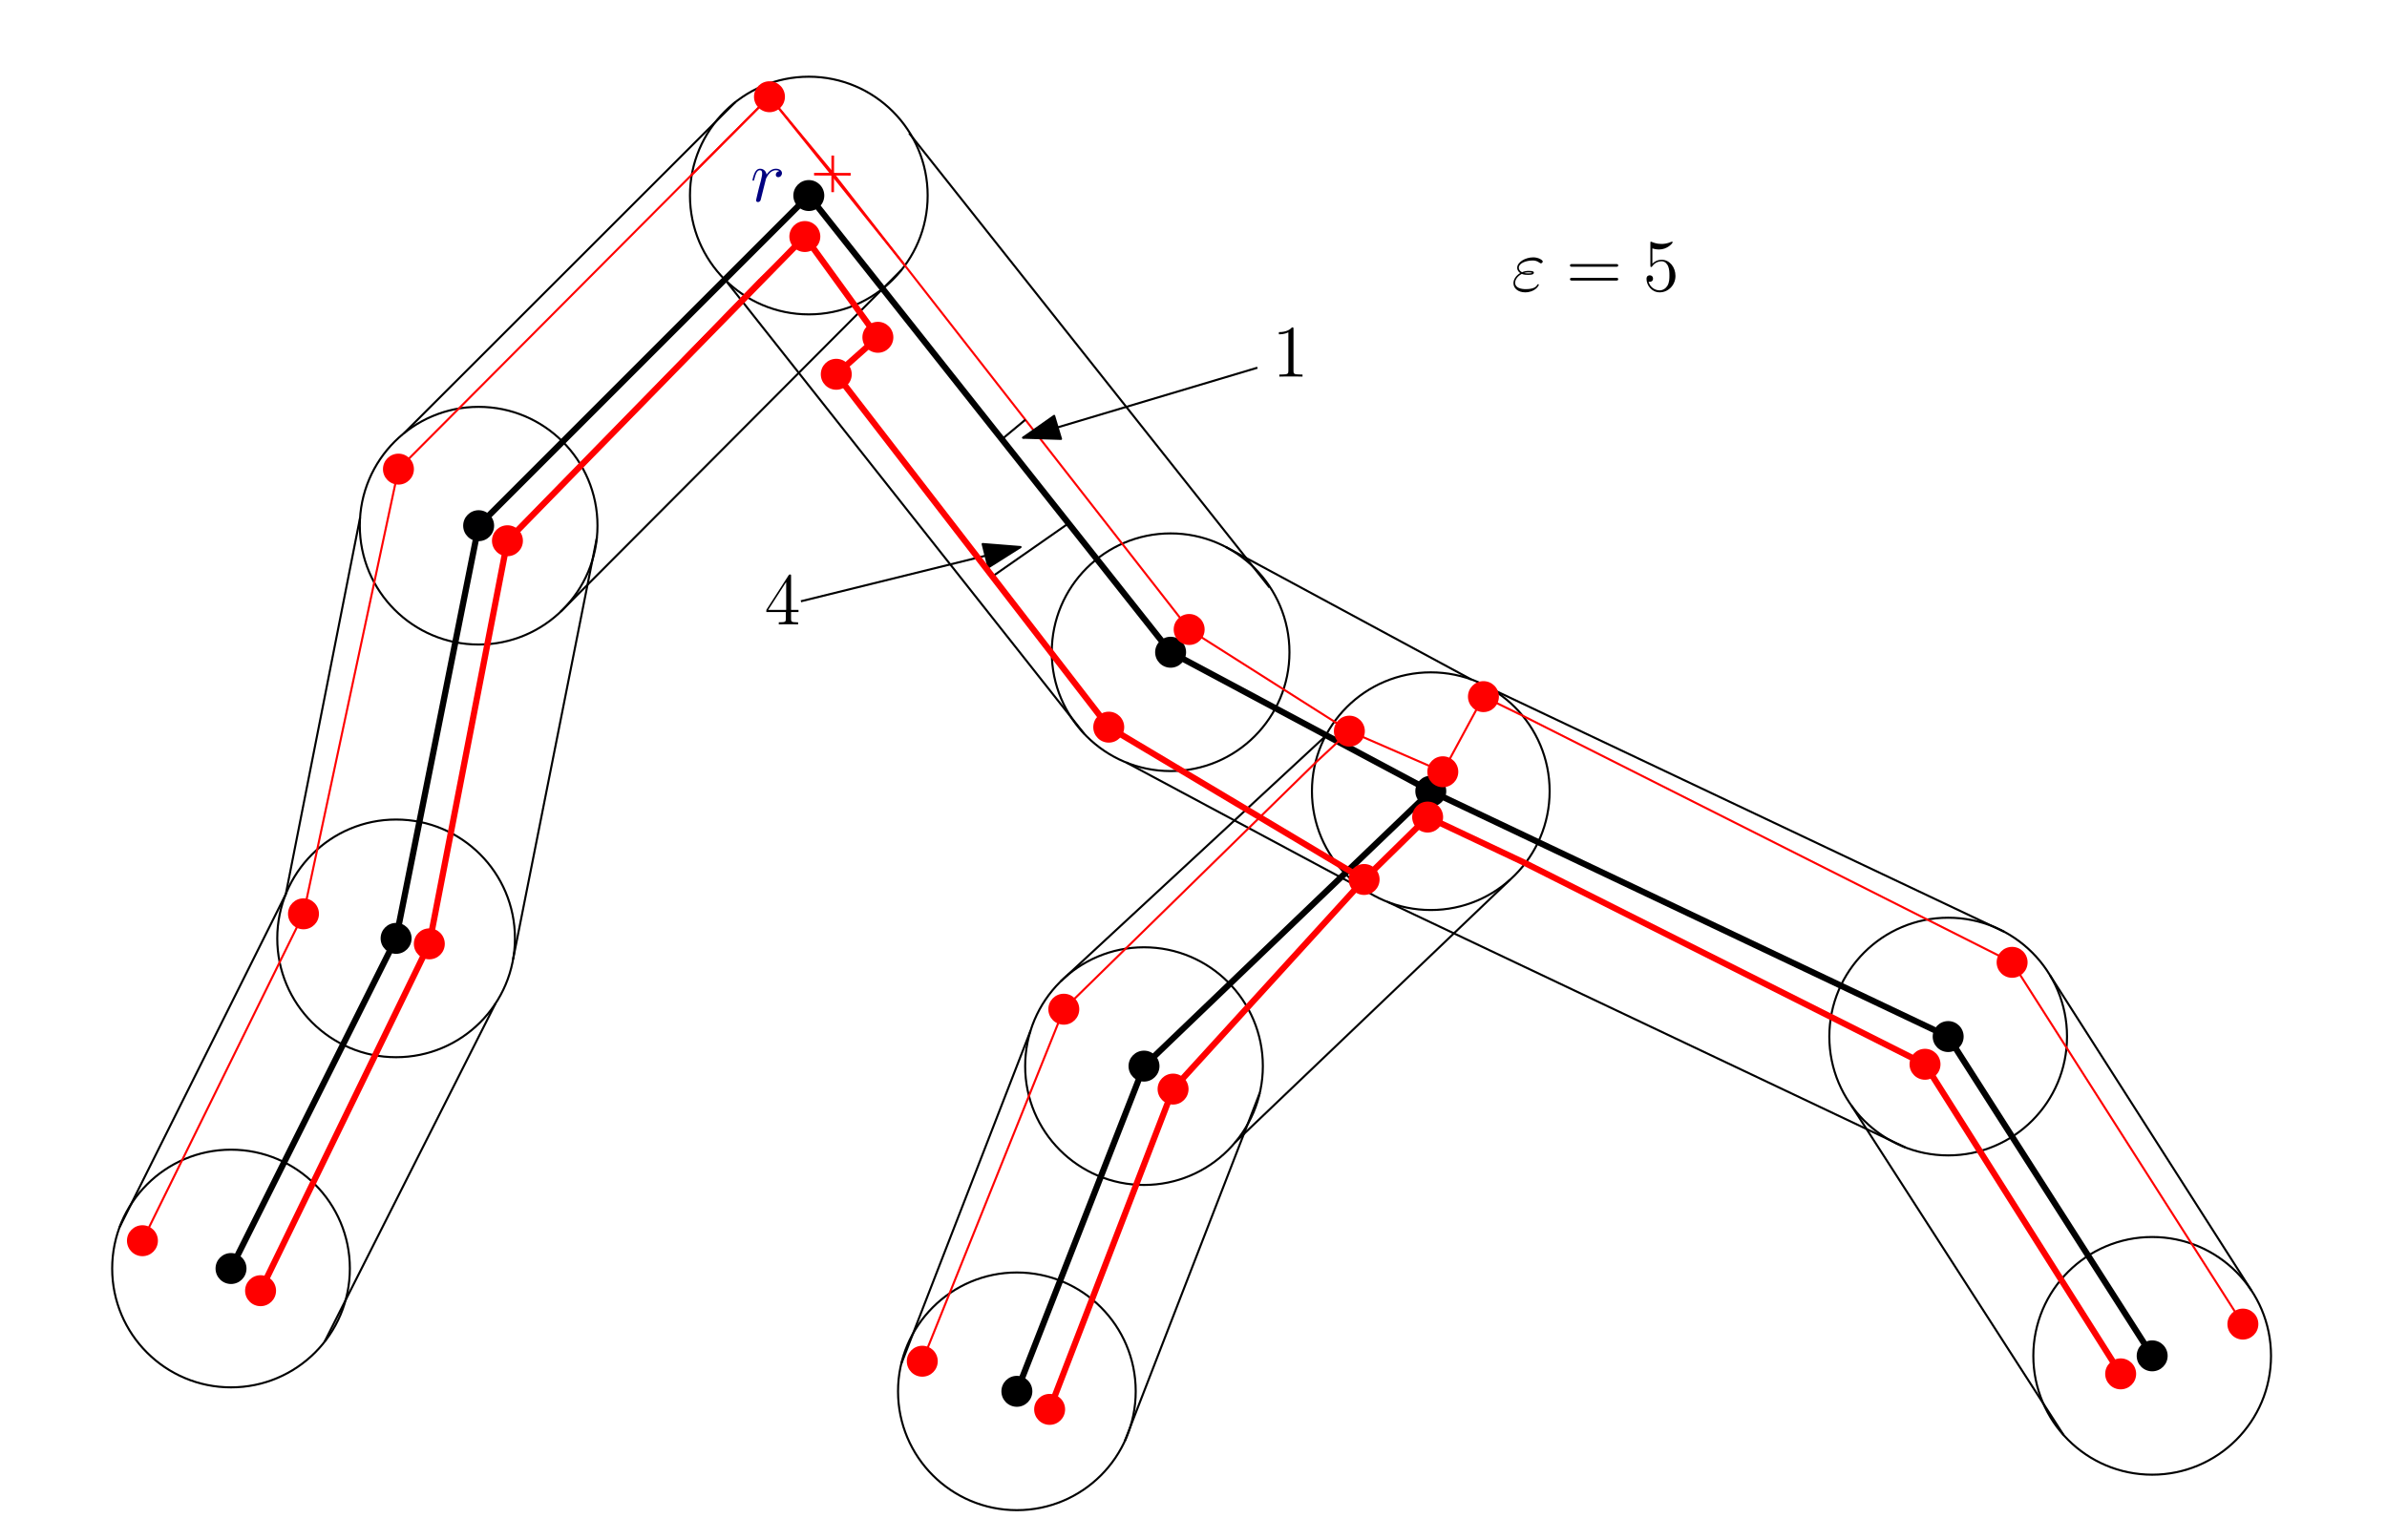 <?xml version="1.0" encoding="UTF-8" standalone="no"?>
<!-- Created with Inkscape (http://www.inkscape.org/) -->

<svg
   version="1.1"
   id="svg1"
   width="616.935"
   height="398.036"
   viewBox="0 0 616.935 398.036"
   sodipodi:docname="min_sum_tree_0.svg"
   inkscape:version="1.3.2 (091e20e, 2023-11-25)"
   xmlns:inkscape="http://www.inkscape.org/namespaces/inkscape"
   xmlns:sodipodi="http://sodipodi.sourceforge.net/DTD/sodipodi-0.dtd"
   xmlns="http://www.w3.org/2000/svg"
   xmlns:svg="http://www.w3.org/2000/svg">
  <defs
     id="defs1">
    <clipPath
       clipPathUnits="userSpaceOnUse"
       id="clipPath1">
      <path
         d="M 0,0 H 793.333 V 1122.667 H 0 Z"
         id="path1" />
    </clipPath>
    <clipPath
       clipPathUnits="userSpaceOnUse"
       id="clipPath52">
      <path
         d="M -1,-1 H 63.802 V 15.346 H -1 Z"
         transform="matrix(1,0,0,-1,2.5000001e-6,3.587)"
         id="path52" />
    </clipPath>
    <clipPath
       clipPathUnits="userSpaceOnUse"
       id="clipPath58">
      <path
         d="M -1,-1 H 70.825 V 15.346 H -1 Z"
         transform="matrix(1,0,0,-1,2.5e-6,3.587)"
         id="path58" />
    </clipPath>
    <clipPath
       clipPathUnits="userSpaceOnUse"
       id="clipPath64">
      <path
         d="M -1,-1 H 159.442 V 15.346 H -1 Z"
         transform="matrix(1,0,0,-1,2.5000001e-6,3.587)"
         id="path64" />
    </clipPath>
    <clipPath
       clipPathUnits="userSpaceOnUse"
       id="clipPath70">
      <path
         d="M -1,-1 H 145.395 V 15.346 H -1 Z"
         transform="matrix(1,0,0,-1,2.5000008e-8,3.587)"
         id="path70" />
    </clipPath>
    <clipPath
       clipPathUnits="userSpaceOnUse"
       id="clipPath80">
      <path
         d="M -1,-1 H 12.706 V 10.245 H -1 Z"
         transform="matrix(1,0,0,-1,-2.5000001e-6,0)"
         id="path80" />
    </clipPath>
    <clipPath
       clipPathUnits="userSpaceOnUse"
       id="clipPath82">
      <path
         d="M -1,-1 H 8.024 V 10.245 H -1 Z"
         transform="matrix(1,0,0,-1,2.5000001e-6,0)"
         id="path82" />
    </clipPath>
    <clipPath
       clipPathUnits="userSpaceOnUse"
       id="clipPath84">
      <path
         d="M -1,-1 H 7.721 V 7.177 H -1 Z"
         transform="matrix(1,0,0,-1,-2.5000001e-6,2.4999988e-7)"
         id="path84" />
    </clipPath>
    <clipPath
       clipPathUnits="userSpaceOnUse"
       id="clipPath86">
      <path
         d="M -1,-1 H 16.53 V 12.955 H -1 Z"
         transform="matrix(1,0,0,-1,0,2.152)"
         id="path86" />
    </clipPath>
    <clipPath
       clipPathUnits="userSpaceOnUse"
       id="clipPath89">
      <path
         d="M -1,-1 H 16.53 V 12.955 H -1 Z"
         transform="matrix(1,0,0,-1,-2.5000001e-6,2.152)"
         id="path89" />
    </clipPath>
    <clipPath
       clipPathUnits="userSpaceOnUse"
       id="clipPath92">
      <path
         d="M -1,-1 H 16.53 V 12.955 H -1 Z"
         transform="matrix(1,0,0,-1,0,2.152)"
         id="path92" />
    </clipPath>
    <clipPath
       clipPathUnits="userSpaceOnUse"
       id="clipPath95">
      <path
         d="M -1,-1 H 16.53 V 12.955 H -1 Z"
         transform="matrix(1,0,0,-1,2.5e-6,2.152)"
         id="path95" />
    </clipPath>
    <clipPath
       clipPathUnits="userSpaceOnUse"
       id="clipPath103">
      <path
         d="M -1,-1 H 33.493 V 10.245 H -1 Z"
         transform="matrix(1,0,0,-1,-2.5000002e-6,2.4999994e-7)"
         id="path103" />
    </clipPath>
  </defs>
  <sodipodi:namedview
     id="namedview1"
     pagecolor="#ffffff"
     bordercolor="#000000"
     borderopacity="0.25"
     inkscape:showpageshadow="2"
     inkscape:pageopacity="0.0"
     inkscape:pagecheckerboard="0"
     inkscape:deskcolor="#d1d1d1"
     inkscape:zoom="1.95"
     inkscape:cx="302.5641"
     inkscape:cy="241.02564"
     inkscape:window-width="1920"
     inkscape:window-height="1136"
     inkscape:window-x="0"
     inkscape:window-y="27"
     inkscape:window-maximized="1"
     inkscape:current-layer="g1">
    <inkscape:page
       x="0"
       y="0"
       inkscape:label="1"
       id="page1"
       width="616.935"
       height="398.036"
       margin="0"
       bleed="0"
       inkscape:export-filename="min_sum_tree_0.pdf"
       inkscape:export-xdpi="96"
       inkscape:export-ydpi="96" />
  </sodipodi:namedview>
  <g
     id="g1"
     inkscape:groupmode="layer"
     inkscape:label="1"
     clip-path="url(#clipPath1)">
    <path
       id="path2"
       d="m 209.042,50.542 -85.333,85.333 -21.333,106.667 -42.667,85.333 v 0"
       style="fill:none;stroke:#000000;stroke-width:1.6;stroke-linecap:butt;stroke-linejoin:round;stroke-miterlimit:10;stroke-dasharray:none;stroke-opacity:1" />
    <path
       id="path3"
       d="m 209.042,50.542 93.511,118.043 67.243,35.913 -74.12,71.064 -32.857,84.055 v 0"
       style="fill:none;stroke:#000000;stroke-width:1.6;stroke-linecap:butt;stroke-linejoin:round;stroke-miterlimit:10;stroke-dasharray:none;stroke-opacity:1" />
    <path
       id="path4"
       d="m 369.795,204.498 133.723,63.423 52.725,82.525 v 0"
       style="fill:none;stroke:#000000;stroke-width:1.6;stroke-linecap:butt;stroke-linejoin:round;stroke-miterlimit:10;stroke-dasharray:none;stroke-opacity:1" />
    <path
       id="path5"
       d="m 239.758,50.542 c 0,-16.964 -13.752,-30.716 -30.716,-30.716 -16.964,0 -30.716,13.752 -30.716,30.716 0,16.964 13.752,30.716 30.716,30.716 16.964,0 30.716,-13.752 30.716,-30.716"
       style="fill:none;stroke:#000000;stroke-width:0.533;stroke-linecap:butt;stroke-linejoin:round;stroke-miterlimit:10;stroke-dasharray:none;stroke-opacity:1" />
    <path
       id="path6"
       d="m 154.424,135.876 c 0,-16.964 -13.752,-30.716 -30.716,-30.716 -16.964,0 -30.716,13.752 -30.716,30.716 0,16.964 13.752,30.716 30.716,30.716 16.964,0 30.716,-13.752 30.716,-30.716"
       style="fill:none;stroke:#000000;stroke-width:0.533;stroke-linecap:butt;stroke-linejoin:round;stroke-miterlimit:10;stroke-dasharray:none;stroke-opacity:1" />
    <path
       id="path7"
       d="m 333.268,168.585 c 0,-16.964 -13.752,-30.716 -30.716,-30.716 -16.964,0 -30.716,13.752 -30.716,30.716 0,16.963 13.752,30.715 30.716,30.715 16.964,0 30.716,-13.752 30.716,-30.715"
       style="fill:none;stroke:#000000;stroke-width:0.533;stroke-linecap:butt;stroke-linejoin:round;stroke-miterlimit:10;stroke-dasharray:none;stroke-opacity:1" />
    <path
       id="path8"
       d="m 400.511,204.498 c 0,-16.964 -13.752,-30.716 -30.716,-30.716 -16.964,0 -30.716,13.752 -30.716,30.716 0,16.964 13.752,30.716 30.716,30.716 16.964,0 30.716,-13.752 30.716,-30.716"
       style="fill:none;stroke:#000000;stroke-width:0.533;stroke-linecap:butt;stroke-linejoin:round;stroke-miterlimit:10;stroke-dasharray:none;stroke-opacity:1" />
    <path
       id="path9"
       d="m 326.391,275.562 c 0,-16.964 -13.752,-30.716 -30.716,-30.716 -16.964,0 -30.716,13.752 -30.716,30.716 0,16.964 13.752,30.716 30.716,30.716 16.964,0 30.716,-13.752 30.716,-30.716"
       style="fill:none;stroke:#000000;stroke-width:0.533;stroke-linecap:butt;stroke-linejoin:round;stroke-miterlimit:10;stroke-dasharray:none;stroke-opacity:1" />
    <path
       id="path10"
       d="m 293.534,359.617 c 0,-16.964 -13.752,-30.716 -30.716,-30.716 -16.964,0 -30.716,13.752 -30.716,30.716 0,16.964 13.752,30.716 30.716,30.716 16.964,0 30.716,-13.752 30.716,-30.716"
       style="fill:none;stroke:#000000;stroke-width:0.533;stroke-linecap:butt;stroke-linejoin:round;stroke-miterlimit:10;stroke-dasharray:none;stroke-opacity:1" />
    <path
       id="path11"
       d="m 90.424,327.876 c 0,-16.964 -13.752,-30.716 -30.716,-30.716 -16.964,0 -30.716,13.752 -30.716,30.716 0,16.964 13.752,30.716 30.716,30.716 16.964,0 30.716,-13.752 30.716,-30.716"
       style="fill:none;stroke:#000000;stroke-width:0.533;stroke-linecap:butt;stroke-linejoin:round;stroke-miterlimit:10;stroke-dasharray:none;stroke-opacity:1" />
    <path
       id="path12"
       d="m 133.091,242.542 c 0,-16.964 -13.752,-30.716 -30.716,-30.716 -16.964,0 -30.716,13.752 -30.716,30.716 0,16.964 13.752,30.716 30.716,30.716 16.964,0 30.716,-13.752 30.716,-30.716"
       style="fill:none;stroke:#000000;stroke-width:0.533;stroke-linecap:butt;stroke-linejoin:round;stroke-miterlimit:10;stroke-dasharray:none;stroke-opacity:1" />
    <path
       id="path13"
       d="m 534.234,267.921 c 0,-16.964 -13.752,-30.716 -30.716,-30.716 -16.964,0 -30.716,13.752 -30.716,30.716 0,16.964 13.752,30.716 30.716,30.716 16.964,0 30.716,-13.752 30.716,-30.716"
       style="fill:none;stroke:#000000;stroke-width:0.533;stroke-linecap:butt;stroke-linejoin:round;stroke-miterlimit:10;stroke-dasharray:none;stroke-opacity:1" />
    <path
       id="path14"
       d="m 586.959,350.446 c 0,-16.964 -13.752,-30.716 -30.716,-30.716 -16.964,0 -30.716,13.752 -30.716,30.716 0,16.964 13.752,30.716 30.716,30.716 16.964,0 30.716,-13.752 30.716,-30.716"
       style="fill:none;stroke:#000000;stroke-width:0.533;stroke-linecap:butt;stroke-linejoin:round;stroke-miterlimit:10;stroke-dasharray:none;stroke-opacity:1" />
    <path
       id="path15"
       d="m 30.927,317.149 42.939,-86.036 19.195,-97.283 0.003,-0.031"
       style="fill:none;stroke:#000000;stroke-width:0.533;stroke-linecap:butt;stroke-linejoin:round;stroke-miterlimit:10;stroke-dasharray:none;stroke-opacity:1" />
    <path
       id="path16"
       d="m 104.434,111.961 85.617,-85.56 v 0"
       style="fill:none;stroke:#000000;stroke-width:0.533;stroke-linecap:butt;stroke-linejoin:round;stroke-miterlimit:10;stroke-dasharray:none;stroke-opacity:1" />
    <path
       id="path17"
       d="m 83.864,346.849 44.192,-87.457 v 0"
       style="fill:none;stroke:#000000;stroke-width:0.533;stroke-linecap:butt;stroke-linejoin:round;stroke-miterlimit:10;stroke-dasharray:none;stroke-opacity:1" />
    <path
       id="path18"
       d="m 234.983,34.43 93.132,117.416 v 0"
       style="fill:none;stroke:#000000;stroke-width:0.533;stroke-linecap:butt;stroke-linejoin:round;stroke-miterlimit:10;stroke-dasharray:none;stroke-opacity:1" />
    <path
       id="path19"
       d="M 533.367,370.945 478.504,285.746"
       style="fill:none;stroke:#000000;stroke-width:0.533;stroke-linecap:butt;stroke-linejoin:round;stroke-miterlimit:10;stroke-dasharray:none;stroke-opacity:1" />
    <path
       id="path20"
       d="m 342.571,190.277 -68.388,63.341 v 0"
       style="fill:none;stroke:#000000;stroke-width:0.533;stroke-linecap:butt;stroke-linejoin:round;stroke-miterlimit:10;stroke-dasharray:none;stroke-opacity:1" />
    <path
       id="path21"
       d="m 390.288,227.378 -70.977,67.8 -0.104,0.125"
       style="fill:none;stroke:#000000;stroke-width:0.533;stroke-linecap:butt;stroke-linejoin:round;stroke-miterlimit:10;stroke-dasharray:none;stroke-opacity:1" />
    <path
       id="path22"
       d="m 232.927,352.546 33.44,-86.175 v 0"
       style="fill:none;stroke:#000000;stroke-width:0.533;stroke-linecap:butt;stroke-linejoin:round;stroke-miterlimit:10;stroke-dasharray:none;stroke-opacity:1" />
    <path
       id="path23"
       d="m 132.607,247.97 21.663,-109.025 v 0"
       style="fill:none;stroke:#000000;stroke-width:0.533;stroke-linecap:butt;stroke-linejoin:round;stroke-miterlimit:10;stroke-dasharray:none;stroke-opacity:1" />
    <path
       id="path24"
       d="m 144.902,158.109 88.149,-88.409 v 0"
       style="fill:none;stroke:#000000;stroke-width:0.533;stroke-linecap:butt;stroke-linejoin:round;stroke-miterlimit:10;stroke-dasharray:none;stroke-opacity:1" />
    <path
       id="path25"
       d="m 325.6,282.482 -34.873,89.96 v 0"
       style="fill:none;stroke:#000000;stroke-width:0.533;stroke-linecap:butt;stroke-linejoin:round;stroke-miterlimit:10;stroke-dasharray:none;stroke-opacity:1" />
    <path
       id="path26"
       d="m 385.264,177.962 132.859,62.937"
       style="fill:none;stroke:#000000;stroke-width:0.533;stroke-linecap:butt;stroke-linejoin:round;stroke-miterlimit:10;stroke-dasharray:none;stroke-opacity:1" />
    <path
       id="path27"
       d="m 529.87,252.141 51.841,81.135 0.131,0.197"
       style="fill:none;stroke:#000000;stroke-width:0.533;stroke-linecap:butt;stroke-linejoin:round;stroke-miterlimit:10;stroke-dasharray:none;stroke-opacity:1" />
    <path
       id="path28"
       d="m 316.726,141.334 63.521,34.281 v 0"
       style="fill:none;stroke:#000000;stroke-width:0.533;stroke-linecap:butt;stroke-linejoin:round;stroke-miterlimit:10;stroke-dasharray:none;stroke-opacity:1" />
    <path
       id="path29"
       d="m 291.087,197.08 62.131,33.276"
       style="fill:none;stroke:#000000;stroke-width:0.533;stroke-linecap:butt;stroke-linejoin:round;stroke-miterlimit:10;stroke-dasharray:none;stroke-opacity:1" />
    <path
       id="path30"
       d="M 492.391,296.55 358.558,233.085 v 0"
       style="fill:none;stroke:#000000;stroke-width:0.533;stroke-linecap:butt;stroke-linejoin:round;stroke-miterlimit:10;stroke-dasharray:none;stroke-opacity:1" />
    <path
       id="path31"
       d="m 187.594,72.529 92.644,117.161 v 0"
       style="fill:none;stroke:#000000;stroke-width:0.533;stroke-linecap:butt;stroke-linejoin:round;stroke-miterlimit:10;stroke-dasharray:none;stroke-opacity:1" />
    <path
       id="path32"
       d="m 63.708,327.876 c 0,-2.209 -1.791,-4 -4,-4 -2.209,0 -4,1.791 -4,4 0,2.209 1.791,4 4,4 2.209,0 4,-1.791 4,-4"
       style="fill:#000000;fill-opacity:1;fill-rule:evenodd;stroke:none;stroke-width:1.333" />
    <path
       id="path33"
       d="m 106.375,242.542 c 0,-2.209 -1.791,-4 -4,-4 -2.209,0 -4,1.791 -4,4 0,2.209 1.791,4 4,4 2.209,0 4,-1.791 4,-4"
       style="fill:#000000;fill-opacity:1;fill-rule:evenodd;stroke:none;stroke-width:1.333" />
    <path
       id="path34"
       d="m 127.708,135.876 c 0,-2.209 -1.791,-4 -4,-4 -2.209,0 -4,1.791 -4,4 0,2.209 1.791,4 4,4 2.209,0 4,-1.791 4,-4"
       style="fill:#000001;fill-opacity:1;fill-rule:evenodd;stroke:none;stroke-width:1.333" />
    <path
       id="path35"
       d="m 213.042,50.542 c 0,-2.209 -1.791,-4 -4,-4 -2.209,0 -4,1.791 -4,4 0,2.209 1.791,4 4,4 2.209,0 4,-1.791 4,-4"
       style="fill:#000000;fill-opacity:1;fill-rule:evenodd;stroke:none;stroke-width:1.333" />
    <path
       id="path36"
       d="m 306.552,168.585 c 0,-2.209 -1.791,-4 -4,-4 -2.209,0 -4,1.791 -4,4 0,2.209 1.791,4 4,4 2.209,0 4,-1.791 4,-4"
       style="fill:#000000;fill-opacity:1;fill-rule:evenodd;stroke:none;stroke-width:1.333" />
    <path
       id="path37"
       d="m 373.795,204.498 c 0,-2.209 -1.791,-4 -4,-4 -2.209,0 -4,1.791 -4,4 0,2.209 1.791,4 4,4 2.209,0 4,-1.791 4,-4"
       style="fill:#000001;fill-opacity:1;fill-rule:evenodd;stroke:none;stroke-width:1.333" />
    <path
       id="path38"
       d="m 299.675,275.562 c 0,-2.209 -1.791,-4 -4,-4 -2.209,0 -4,1.791 -4,4 0,2.209 1.791,4 4,4 2.209,0 4,-1.791 4,-4"
       style="fill:#000000;fill-opacity:1;fill-rule:evenodd;stroke:none;stroke-width:1.333" />
    <path
       id="path39"
       d="m 266.818,359.617 c 0,-2.209 -1.791,-4 -4,-4 -2.209,0 -4,1.791 -4,4 0,2.209 1.791,4 4,4 2.209,0 4,-1.791 4,-4"
       style="fill:#000000;fill-opacity:1;fill-rule:evenodd;stroke:none;stroke-width:1.333" />
    <path
       id="path40"
       d="m 507.518,267.921 c 0,-2.209 -1.791,-4 -4,-4 -2.209,0 -4,1.791 -4,4 0,2.209 1.791,4 4,4 2.209,0 4,-1.791 4,-4"
       style="fill:#000000;fill-opacity:1;fill-rule:evenodd;stroke:none;stroke-width:1.333" />
    <path
       id="path41"
       d="m 560.243,350.446 c 0,-2.209 -1.791,-4 -4,-4 -2.209,0 -4,1.791 -4,4 0,2.209 1.791,4 4,4 2.209,0 4,-1.791 4,-4"
       style="fill:#000000;fill-opacity:1;fill-rule:evenodd;stroke:none;stroke-width:1.333" />
    <path
       id="path42"
       d="m 348.755,188.981 -41.408,-26.277 -91.569,-117.26 v 0"
       style="fill:none;stroke:#ff0000;stroke-width:0.533;stroke-linecap:butt;stroke-linejoin:round;stroke-miterlimit:10;stroke-dasharray:none;stroke-opacity:1" />
    <path
       id="path43"
       d="m 393.511,184.978 -10.107,-4.921 -10.5,19.424 -24.149,-10.5 -3.868,-2.455 v 0"
       style="fill:none;stroke:#ff0000;stroke-width:0.533;stroke-linecap:butt;stroke-linejoin:round;stroke-miterlimit:10;stroke-dasharray:none;stroke-opacity:1" />
    <path
       id="path44"
       d="m 348.755,188.981 -8.787,8.187 v 0"
       style="fill:none;stroke:#ff0000;stroke-width:0.533;stroke-linecap:butt;stroke-linejoin:round;stroke-miterlimit:10;stroke-dasharray:none;stroke-opacity:1" />
    <path
       id="path45"
       d="m 345.744,223.602 6.82,3.717 v 0"
       style="fill:none;stroke:#ff0000;stroke-width:0.533;stroke-linecap:butt;stroke-linejoin:round;stroke-miterlimit:10;stroke-dasharray:none;stroke-opacity:1" />
    <path
       id="path46"
       d="m 351.038,228.821 17.945,-17.631 25.248,11.919 v 0"
       style="fill:none;stroke:#ff0000;stroke-width:0.533;stroke-linecap:butt;stroke-linejoin:round;stroke-miterlimit:10;stroke-dasharray:none;stroke-opacity:1" />
    <path
       id="path47"
       d="m 196.446,72.11 -65.293,67.659 -20.192,104.189 -43.613,89.651 v 0"
       style="fill:none;stroke:#ff0000;stroke-width:0.533;stroke-linecap:butt;stroke-linejoin:round;stroke-miterlimit:10;stroke-dasharray:none;stroke-opacity:1" />
    <path
       id="path48"
       d="M 215.778,45.444 198.875,25.002 102.98,121.258 78.44,236.196 36.814,320.689 v 0"
       style="fill:none;stroke:#ff0000;stroke-width:0.533;stroke-linecap:butt;stroke-linejoin:round;stroke-miterlimit:10;stroke-dasharray:none;stroke-opacity:1" />
    <path
       id="path49"
       d="m 178.803,45.149 20.072,-20.147 35,43.616 v 0"
       style="fill:none;stroke:#ff0000;stroke-width:0.533;stroke-linecap:butt;stroke-linejoin:round;stroke-miterlimit:10;stroke-dasharray:none;stroke-opacity:1;paint-order:normal" />
    <path
       id="path50"
       d="m 238.37,351.838 36.579,-90.987 65.02,-63.684 v 0"
       style="fill:none;stroke:#ff0000;stroke-width:0.533;stroke-linecap:butt;stroke-linejoin:round;stroke-miterlimit:10;stroke-dasharray:none;stroke-opacity:1" />
    <path
       id="path51"
       d="m 393.511,184.978 126.533,63.759 59.643,93.503 v 0"
       style="fill:none;stroke:#ff0000;stroke-width:0.533;stroke-linecap:butt;stroke-linejoin:round;stroke-miterlimit:10;stroke-dasharray:none;stroke-opacity:1" />
    <path
       id="path76"
       d="m 264.399,113.133 60.584,-18.091 v 0"
       style="fill:none;stroke:#000000;stroke-width:0.533;stroke-linecap:butt;stroke-linejoin:round;stroke-miterlimit:10;stroke-dasharray:none;stroke-opacity:1" />
    <path
       id="path77"
       d="m 264.399,113.133 9.833,0.308 -1.779,-5.956 z"
       style="fill:#000000;fill-opacity:1;fill-rule:evenodd;stroke:#000000;stroke-width:0.533;stroke-linecap:butt;stroke-linejoin:round;stroke-miterlimit:10;stroke-dasharray:none;stroke-opacity:1" />
    <path
       id="path78"
       d="m 263.775,141.393 -56.775,14.021 v 0"
       style="fill:none;stroke:#000000;stroke-width:0.533;stroke-linecap:butt;stroke-linejoin:round;stroke-miterlimit:10;stroke-dasharray:none;stroke-opacity:1" />
    <path
       id="path79"
       d="m 263.775,141.393 -9.807,-0.78 1.491,6.035 z"
       style="fill:#000000;fill-opacity:1;fill-rule:evenodd;stroke:#000000;stroke-width:0.533;stroke-linecap:butt;stroke-linejoin:round;stroke-miterlimit:10;stroke-dasharray:none;stroke-opacity:1" />
    <g
       id="g81"
       transform="translate(-29.042,-6.77)">
      <path
         d="m 4.138,-9.198 c 0,-0.328 0,-0.34 -0.293,-0.34 -0.34,0.387 -1.066,0.914 -2.543,0.914 v 0.422 c 0.34,0 1.055,0 1.84,-0.375 v 7.477 c 0,0.516 -0.047,0.691 -1.301,0.691 H 1.395 v 0.41 c 0.387,-0.023 1.781,-0.023 2.25,-0.023 0.469,0 1.852,0 2.238,0.023 V -0.409 H 5.438 c -1.266,0 -1.301,-0.176 -1.301,-0.691 z m 0,0"
         style="fill:#000000;fill-opacity:1;fill-rule:nonzero;stroke:none"
         aria-label="1"
         transform="matrix(1.333,0,0,1.333,357.839,104.108)"
         clip-path="url(#clipPath80)"
         id="path81" />
    </g>
    <g
       id="g83"
       transform="translate(-29.042,-6.77)">
      <path
         d="m 5.18,-9.34 c 0,-0.27 0,-0.34 -0.199,-0.34 -0.117,0 -0.164,0 -0.281,0.164 l -4.313,6.703 v 0.422 H 4.16 v 1.301 c 0,0.527 -0.023,0.68 -1.078,0.68 h -0.281 V 1.875e-4 C 3.129,-0.023 4.266,-0.023 4.664,-0.023 c 0.398,0 1.547,0 1.875,0.023 V -0.41 H 6.258 C 5.227,-0.41 5.18,-0.562 5.18,-1.09 v -1.301 h 1.441 v -0.422 H 5.18 Z m -0.949,1.125 v 5.402 H 0.75 Z m 0,0"
         style="fill:#000000;fill-opacity:1;fill-rule:nonzero;stroke:none"
         aria-label="4"
         transform="matrix(1.333,0,0,1.333,226.593,168.156)"
         clip-path="url(#clipPath82)"
         id="path83" />
    </g>
    <g
       id="g85"
       transform="translate(-29.042,-6.77)">
      <path
         d="m 5.579,-5.872 c -0.445,0.094 -0.668,0.41 -0.668,0.727 0,0.34 0.27,0.457 0.469,0.457 0.398,0 0.727,-0.352 0.727,-0.773 0,-0.469 -0.445,-0.867 -1.16,-0.867 -0.574,0 -1.23,0.258 -1.828,1.137 C 3.013,-5.954 2.438,-6.329 1.864,-6.329 c -0.562,0 -0.844,0.434 -1.02,0.75 -0.246,0.516 -0.457,1.371 -0.457,1.441 0,0.059 0.059,0.141 0.164,0.141 0.105,0 0.129,-0.023 0.211,-0.352 0.211,-0.855 0.48,-1.688 1.055,-1.688 0.352,0 0.445,0.246 0.445,0.656 0,0.316 -0.141,0.879 -0.234,1.324 l -0.41,1.547 c -0.059,0.27 -0.211,0.914 -0.281,1.172 -0.105,0.375 -0.258,1.055 -0.258,1.125 0,0.199 0.152,0.352 0.375,0.352 0.152,0 0.422,-0.094 0.516,-0.387 C 2.005,-0.364 2.544,-2.52 2.626,-2.86 2.696,-3.176 2.778,-3.469 2.86,-3.786 2.907,-3.985 2.966,-4.219 3.013,-4.407 c 0.047,-0.129 0.434,-0.832 0.785,-1.148 0.176,-0.152 0.551,-0.48 1.137,-0.48 0.234,0 0.457,0.035 0.645,0.164 z m 0,0"
         style="fill:#000080;fill-opacity:1;fill-rule:nonzero;stroke:none"
         aria-label="r"
         transform="matrix(1.333,0,0,1.333,223.007,58.813)"
         clip-path="url(#clipPath84)"
         id="path85" />
    </g>
    <path
       id="path98"
       d="m 196.446,72.11 11.571,-10.975 10.513,14.337 8.364,11.709 -10.753,9.557 68.277,88.476 2.144,2.735 59.183,35.652 v 0"
       style="fill:none;stroke:#ff0000;stroke-width:0.533;stroke-linecap:butt;stroke-linejoin:round;stroke-miterlimit:10;stroke-dasharray:none;stroke-opacity:1" />
    <path
       id="path99"
       d="m 192.367,76.337 15.649,-15.201 12.931,17.721 v 0"
       style="fill:none;stroke:#ff0000;stroke-width:0.533;stroke-linecap:butt;stroke-linejoin:round;stroke-miterlimit:10;stroke-dasharray:none;stroke-opacity:1" />
    <path
       id="path100"
       d="m 265.012,108.492 -6.071,5.043 v 0"
       style="fill:none;stroke:#000000;stroke-width:0.533;stroke-linecap:butt;stroke-linejoin:round;stroke-miterlimit:10;stroke-dasharray:none;stroke-opacity:1" />
    <path
       id="path101"
       d="m 256.476,149.008 19.687,-13.736 v 0"
       style="fill:none;stroke:#000000;stroke-width:0.533;stroke-linecap:butt;stroke-linejoin:round;stroke-miterlimit:10;stroke-dasharray:none;stroke-opacity:1" />
    <path
       id="path102"
       d="m 352.564,227.32 -66.003,-39.369 -70.421,-91.211 10.753,-9.557 -18.877,-26.047 -76.864,78.633 -20.192,104.189 -43.613,89.651 v 0"
       style="fill:none;stroke:#ff0000;stroke-width:1.6;stroke-linecap:butt;stroke-linejoin:round;stroke-miterlimit:10;stroke-dasharray:none;stroke-opacity:1" />
    <g
       id="g106"
       transform="translate(-29.042,-6.77)">
      <g
         aria-label="ε=5"
         transform="matrix(1.333,0,0,1.333,419.699,81.925)"
         clip-path="url(#clipPath103)"
         id="g105">
        <path
           d="m 1.993,-3.269 c 0.457,0.188 0.949,0.188 1.219,0.188 0.375,0 1.125,0 1.125,-0.422 0,-0.258 -0.281,-0.352 -1.008,-0.352 -0.363,0 -0.785,0.035 -1.289,0.258 -0.445,-0.223 -0.621,-0.551 -0.621,-0.867 0,-0.891 1.406,-1.406 2.684,-1.406 0.246,0 0.762,0 1.359,0.445 0.094,0.059 0.129,0.105 0.234,0.105 0.176,0 0.363,-0.188 0.363,-0.363 0,-0.258 -0.832,-0.797 -1.828,-0.797 -1.605,0 -3.129,0.961 -3.129,2.016 0,0.539 0.352,0.867 0.586,1.031 -0.832,0.48 -1.313,1.254 -1.313,1.957 0,0.984 0.891,1.781 2.262,1.781 1.898,0 2.66,-1.266 2.66,-1.465 0,-0.07 -0.059,-0.129 -0.129,-0.129 -0.07,0 -0.105,0.047 -0.164,0.129 -0.152,0.27 -0.527,0.844 -2.238,0.844 -0.891,0 -2.063,-0.234 -2.063,-1.242 0,-0.492 0.363,-1.219 1.289,-1.711 z m 0.445,-0.176 c 0.387,-0.129 0.762,-0.129 0.867,-0.129 0.398,0 0.469,0.035 0.691,0.094 -0.234,0.105 -0.27,0.105 -0.785,0.105 -0.258,0 -0.48,0 -0.773,-0.07 z m 0,0"
           style="fill:#000000;fill-opacity:1;fill-rule:nonzero;stroke:none"
           id="path104" />
        <path
           d="m 20.239,-4.652 c 0.199,0 0.457,0 0.457,-0.258 0,-0.27 -0.234,-0.27 -0.457,-0.27 h -8.449 c -0.199,0 -0.457,0 -0.457,0.258 0,0.27 0.246,0.27 0.457,0.27 z m 0,2.672 c 0.199,0 0.457,0 0.457,-0.258 0,-0.27 -0.234,-0.27 -0.457,-0.27 h -8.449 c -0.199,0 -0.457,0 -0.457,0.258 0,0.27 0.246,0.27 0.457,0.27 z m 7.075,-6.234 c 0.609,0.199 1.113,0.211 1.277,0.211 1.617,0 2.648,-1.195 2.648,-1.395 0,-0.059 -0.023,-0.129 -0.117,-0.129 -0.023,0 -0.059,0 -0.188,0.059 -0.797,0.352 -1.488,0.387 -1.863,0.387 -0.949,0 -1.617,-0.281 -1.887,-0.398 -0.105,-0.047 -0.129,-0.047 -0.152,-0.047 -0.105,0 -0.105,0.094 -0.105,0.316 v 4.266 c 0,0.258 0,0.34 0.164,0.34 0.07,0 0.094,-0.012 0.234,-0.188 0.398,-0.586 1.078,-0.926 1.793,-0.926 0.762,0 1.137,0.703 1.242,0.938 0.246,0.562 0.258,1.266 0.258,1.816 0,0.539 0,1.359 -0.398,2.004 -0.316,0.516 -0.879,0.879 -1.5,0.879 -0.949,0 -1.887,-0.645 -2.145,-1.699 0.07,0.035 0.164,0.047 0.234,0.047 0.246,0 0.633,-0.141 0.633,-0.633 0,-0.398 -0.281,-0.633 -0.633,-0.633 -0.258,0 -0.633,0.129 -0.633,0.691 0,1.219 0.973,2.613 2.566,2.613 1.617,0 3.047,-1.371 3.047,-3.188 0,-1.711 -1.148,-3.129 -2.66,-3.129 -0.82,0 -1.453,0.363 -1.816,0.762 z m 0,0"
           style="fill:#000000;fill-opacity:1;fill-rule:nonzero;stroke:none"
           id="path105" />
      </g>
    </g>
    <path
       id="path106"
       d="m 271.284,364.285 31.903,-82.787 49.377,-54.179 16.419,-16.129 25.248,11.919 103.303,51.976 50.565,80.021 v 0"
       style="fill:none;stroke:#ff0000;stroke-width:1.6;stroke-linecap:butt;stroke-linejoin:round;stroke-miterlimit:10;stroke-dasharray:none;stroke-opacity:1" />
    <path
       id="path107"
       d="m 40.814,320.689 c 0,-2.209 -1.791,-4 -4,-4 -2.209,0 -4,1.791 -4,4 0,2.209 1.791,4 4,4 2.209,0 4,-1.791 4,-4"
       style="fill:#ff0000;fill-opacity:1;fill-rule:evenodd;stroke:none;stroke-width:1.333" />
    <path
       id="path108"
       d="m 82.44,236.196 c 0,-2.209 -1.791,-4 -4,-4 -2.209,0 -4,1.791 -4,4 0,2.209 1.791,4 4,4 2.209,0 4,-1.791 4,-4"
       style="fill:#ff0000;fill-opacity:1;fill-rule:evenodd;stroke:none;stroke-width:1.333" />
    <path
       id="path109"
       d="m 106.98,121.258 c 0,-2.209 -1.791,-4 -4,-4 -2.209,0 -4,1.791 -4,4 0,2.209 1.791,4 4,4 2.209,0 4,-1.791 4,-4"
       style="fill:#ff0000;fill-opacity:1;fill-rule:evenodd;stroke:none;stroke-width:1.333" />
    <path
       id="path110"
       d="m 202.875,25.002 c 0,-2.209 -1.791,-4 -4,-4 -2.209,0 -4,1.791 -4,4 0,2.209 1.791,4 4,4 2.209,0 4,-1.791 4,-4"
       style="fill:#ff0000;fill-opacity:1;fill-rule:evenodd;stroke:none;stroke-width:1.333" />
    <path
       id="path111"
       d="m 311.347,162.704 c 0,-2.209 -1.791,-4 -4,-4 -2.209,0 -4,1.791 -4,4 0,2.209 1.791,4 4,4 2.209,0 4,-1.791 4,-4"
       style="fill:#ff0000;fill-opacity:1;fill-rule:evenodd;stroke:none;stroke-width:1.333" />
    <path
       id="path112"
       d="m 352.755,188.981 c 0,-2.209 -1.791,-4 -4,-4 -2.209,0 -4,1.791 -4,4 0,2.209 1.791,4 4,4 2.209,0 4,-1.791 4,-4"
       style="fill:#ff0000;fill-opacity:1;fill-rule:evenodd;stroke:none;stroke-width:1.333" />
    <path
       id="path113"
       d="m 376.904,199.481 c 0,-2.209 -1.791,-4 -4,-4 -2.209,0 -4,1.791 -4,4 0,2.209 1.791,4 4,4 2.209,0 4,-1.791 4,-4"
       style="fill:#ff0000;fill-opacity:1;fill-rule:evenodd;stroke:none;stroke-width:1.333" />
    <path
       id="path114"
       d="m 387.404,180.057 c 0,-2.209 -1.791,-4 -4,-4 -2.209,0 -4,1.791 -4,4 0,2.209 1.791,4 4,4 2.209,0 4,-1.791 4,-4"
       style="fill:#ff0000;fill-opacity:1;fill-rule:evenodd;stroke:none;stroke-width:1.333" />
    <path
       id="path115"
       d="m 524.044,248.737 c 0,-2.209 -1.791,-4 -4,-4 -2.209,0 -4,1.791 -4,4 0,2.209 1.791,4 4,4 2.209,0 4,-1.791 4,-4"
       style="fill:#ff0000;fill-opacity:1;fill-rule:evenodd;stroke:none;stroke-width:1.333" />
    <path
       id="path116"
       d="m 583.687,342.24 c 0,-2.209 -1.791,-4 -4,-4 -2.209,0 -4,1.791 -4,4 0,2.209 1.791,4 4,4 2.209,0 4,-1.791 4,-4"
       style="fill:#ff0000;fill-opacity:1;fill-rule:evenodd;stroke:none;stroke-width:1.333" />
    <path
       id="path117"
       d="m 552.099,355.106 c 0,-2.209 -1.791,-4 -4,-4 -2.209,0 -4,1.791 -4,4 0,2.209 1.791,4 4,4 2.209,0 4,-1.791 4,-4"
       style="fill:#ff0000;fill-opacity:1;fill-rule:evenodd;stroke:none;stroke-width:1.333" />
    <path
       id="path118"
       d="m 501.534,275.085 c 0,-2.209 -1.791,-4 -4,-4 -2.209,0 -4,1.791 -4,4 0,2.209 1.791,4 4,4 2.209,0 4,-1.791 4,-4"
       style="fill:#ff0000;fill-opacity:1;fill-rule:evenodd;stroke:none;stroke-width:1.333" />
    <path
       id="path119"
       d="m 372.983,211.19 c 0,-2.209 -1.791,-4 -4,-4 -2.209,0 -4,1.791 -4,4 0,2.209 1.791,4 4,4 2.209,0 4,-1.791 4,-4"
       style="fill:#ff0000;fill-opacity:1;fill-rule:evenodd;stroke:none;stroke-width:1.333" />
    <path
       id="path120"
       d="m 356.564,227.32 c 0,-2.209 -1.791,-4 -4,-4 -2.209,0 -4,1.791 -4,4 0,2.209 1.791,4 4,4 2.209,0 4,-1.791 4,-4"
       style="fill:#ff0000;fill-opacity:1;fill-rule:evenodd;stroke:none;stroke-width:1.333" />
    <path
       id="path121"
       d="m 307.187,281.498 c 0,-2.209 -1.791,-4 -4,-4 -2.209,0 -4,1.791 -4,4 0,2.209 1.791,4 4,4 2.209,0 4,-1.791 4,-4"
       style="fill:#ff0000;fill-opacity:1;fill-rule:evenodd;stroke:none;stroke-width:1.333" />
    <path
       id="path122"
       d="m 275.284,364.285 c 0,-2.209 -1.791,-4 -4,-4 -2.209,0 -4,1.791 -4,4 0,2.209 1.791,4 4,4 2.209,0 4,-1.791 4,-4"
       style="fill:#ff0000;fill-opacity:1;fill-rule:evenodd;stroke:none;stroke-width:1.333" />
    <path
       id="path123"
       d="m 242.37,351.838 c 0,-2.209 -1.791,-4 -4,-4 -2.209,0 -4,1.791 -4,4 0,2.209 1.791,4 4,4 2.209,0 4,-1.791 4,-4"
       style="fill:#ff0000;fill-opacity:1;fill-rule:evenodd;stroke:none;stroke-width:1.333" />
    <path
       id="path124"
       d="m 278.948,260.852 c 0,-2.209 -1.791,-4 -4,-4 -2.209,0 -4,1.791 -4,4 0,2.209 1.791,4 4,4 2.209,0 4,-1.791 4,-4"
       style="fill:#ff0000;fill-opacity:1;fill-rule:evenodd;stroke:none;stroke-width:1.333" />
    <path
       id="path125"
       d="m 290.562,187.95 c 0,-2.209 -1.791,-4 -4,-4 -2.209,0 -4,1.791 -4,4 0,2.209 1.791,4 4,4 2.209,0 4,-1.791 4,-4"
       style="fill:#ff0000;fill-opacity:1;fill-rule:evenodd;stroke:none;stroke-width:1.333" />
    <path
       id="path126"
       d="m 220.14,96.74 c 0,-2.209 -1.791,-4 -4,-4 -2.209,0 -4,1.791 -4,4 0,2.209 1.791,4 4,4 2.209,0 4,-1.791 4,-4"
       style="fill:#ff0000;fill-opacity:1;fill-rule:evenodd;stroke:none;stroke-width:1.333" />
    <path
       id="path127"
       d="m 230.894,87.182 c 0,-2.209 -1.791,-4 -4,-4 -2.209,0 -4,1.791 -4,4 0,2.209 1.791,4 4,4 2.209,0 4,-1.791 4,-4"
       style="fill:#ff0000;fill-opacity:1;fill-rule:evenodd;stroke:none;stroke-width:1.333" />
    <path
       id="path128"
       d="m 212.016,61.136 c 0,-2.209 -1.791,-4 -4,-4 -2.209,0 -4,1.791 -4,4 0,2.209 1.791,4 4,4 2.209,0 4,-1.791 4,-4"
       style="fill:#ff0000;fill-opacity:1;fill-rule:evenodd;stroke:none;stroke-width:1.333" />
    <path
       id="path129"
       d="m 135.152,139.769 c 0,-2.209 -1.791,-4 -4,-4 -2.209,0 -4,1.791 -4,4 0,2.209 1.791,4 4,4 2.209,0 4,-1.791 4,-4"
       style="fill:#ff0000;fill-opacity:1;fill-rule:evenodd;stroke:none;stroke-width:1.333" />
    <path
       id="path130"
       d="m 114.96,243.958 c 0,-2.209 -1.791,-4 -4,-4 -2.209,0 -4,1.791 -4,4 0,2.209 1.791,4 4,4 2.209,0 4,-1.791 4,-4"
       style="fill:#ff0000;fill-opacity:1;fill-rule:evenodd;stroke:none;stroke-width:1.333" />
    <path
       id="path131"
       d="m 71.347,333.609 c 0,-2.209 -1.791,-4 -4,-4 -2.209,0 -4,1.791 -4,4 0,2.209 1.791,4 4,4 2.209,0 4,-1.791 4,-4"
       style="fill:#ff0000;fill-opacity:1;fill-rule:evenodd;stroke:none;stroke-width:1.333" />
    <path
       style="fill:none;fill-rule:evenodd;stroke:#ff0000;stroke-width:0.684;stroke-linecap:butt;stroke-linejoin:miter;stroke-miterlimit:0;stroke-dasharray:none;paint-order:normal"
       d="m 210.402,45.02 9.461,0.021"
       id="path54" />
    <path
       style="fill:none;fill-rule:evenodd;stroke:#ff0000;stroke-width:0.684;stroke-linecap:butt;stroke-linejoin:miter;stroke-miterlimit:0;stroke-dasharray:none;paint-order:normal"
       d="m 215.23,40.213 -0.021,9.461"
       id="path54-1" />
  </g>
</svg>
